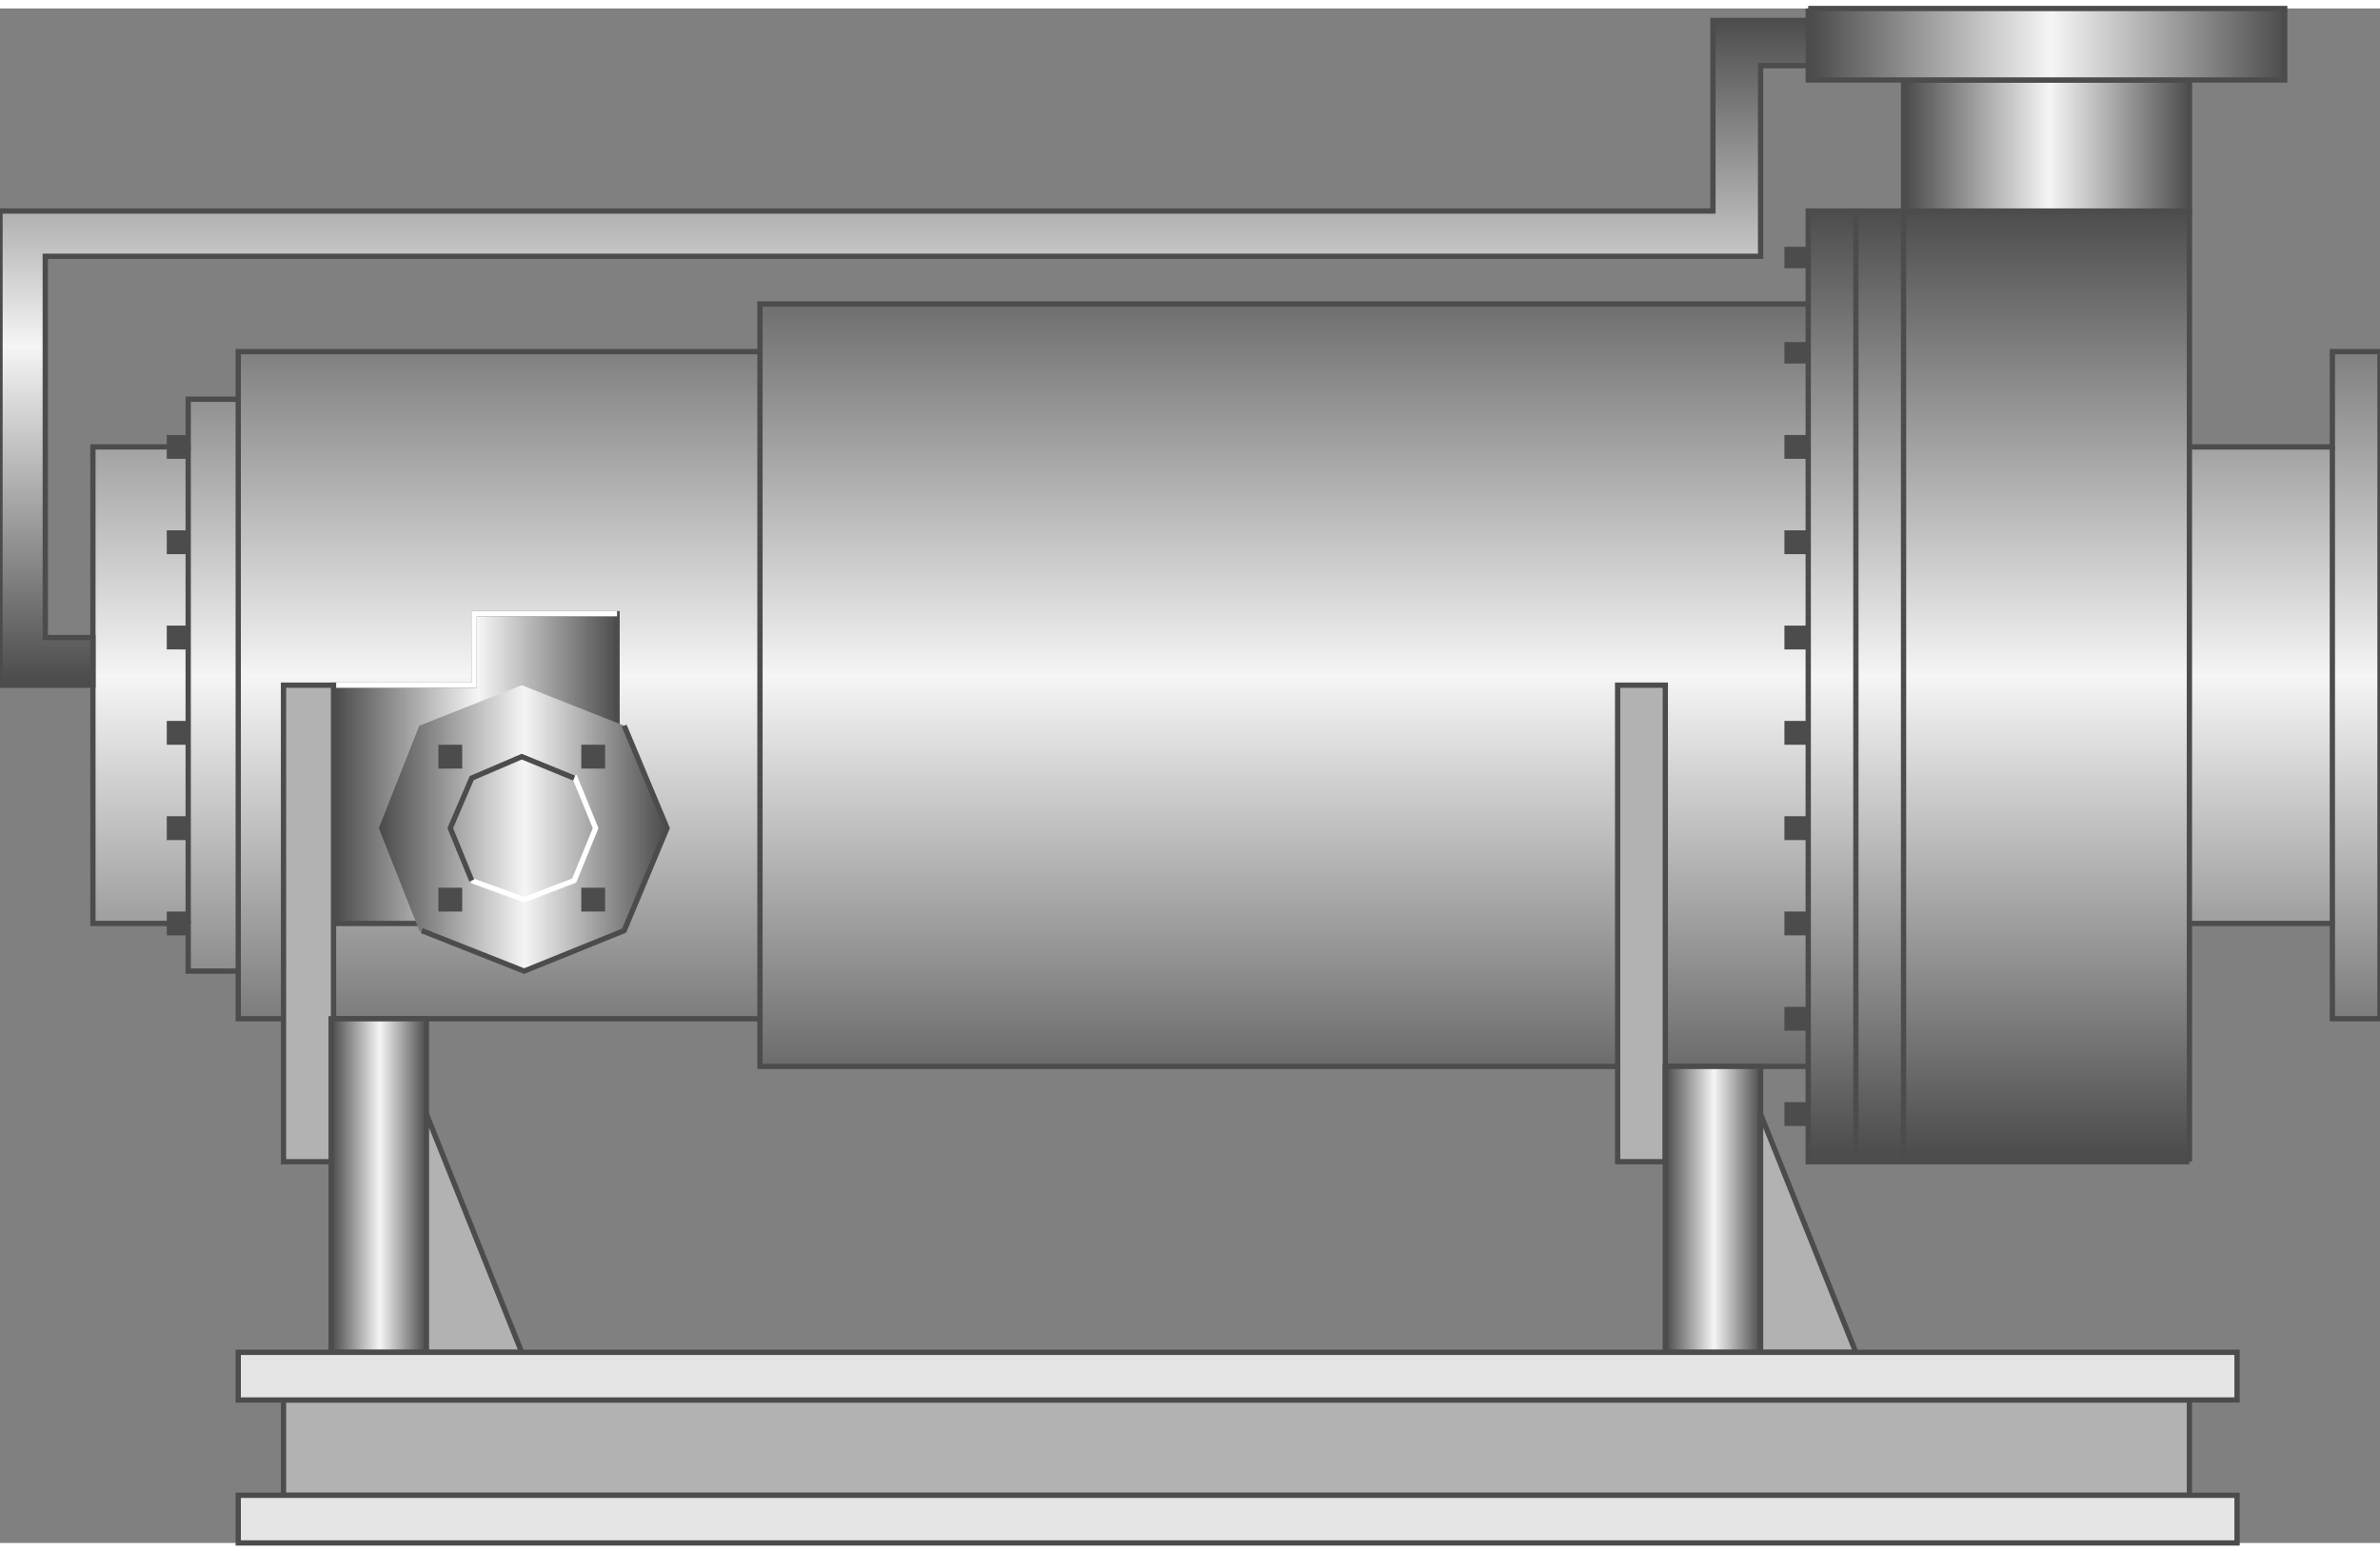 <svg version="1.1" xmlns="http://www.w3.org/2000/svg" xmlns:xlink="http://www.w3.org/1999/xlink" width="112px" height="73px" viewBox="0 0 112.5 72.525" enable-background="new 0 0 112.5 72.525" xml:space="preserve">
<rect x="0" y="0" width="112.5" height="72.525" fill="#808080" stroke="none"/>
<g id="Group_Volute_Chamber">
	
		<linearGradient id="SVGID_1_" gradientUnits="userSpaceOnUse" x1="58.446" y1="18.019" x2="58.446" y2="62.951" gradientTransform="matrix(1 0 0 -1 0 72.525)">
		<stop offset="0.01" style="stop-color:#4D4D4D" />
		<stop offset="0.51" style="stop-color:#F5F5F5" />
		<stop offset="1" style="stop-color:#4D4D4D" />
	</linearGradient>
	<path fill="url(#SVGID_1_)" stroke="#4C4C4C" stroke-width="0.25" d="M103.491,54.506H85.473v-4.505h-49.55v-2.252H11.261v-2.252   H8.896v-2.252H4.392V20.722h4.504v-2.253h2.365v-2.252h24.662v-2.252h49.55V9.574h18.019v11.148h6.757v-4.505h2.252v31.531h-2.252   v-4.504h-6.757V54.506" />
	<path fill="none" stroke="#4C4C4C" stroke-width="0.25" d="M8.896,43.245V20.722" />
	<path fill="none" stroke="#4C4C4C" stroke-width="0.25" d="M11.261,18.469v27.027" />
	<path fill="none" stroke="#4C4C4C" stroke-width="0.25" d="M35.923,47.749V16.218" />
	<path fill="none" stroke="#4C4C4C" stroke-width="0.25" d="M85.473,13.965v36.036" />
	<path fill="none" stroke="#4C4C4C" stroke-width="0.25" d="M103.491,20.722v22.522" />
	<path fill="none" stroke="#4C4C4C" stroke-width="0.25" d="M110.248,20.722v22.522" />
	<path fill="none" stroke="#4C4C4C" stroke-width="0.25" d="M89.979,9.574v44.932" />
	<path fill="none" stroke="#4C4C4C" stroke-width="0.25" d="M87.725,9.574v44.932" />
</g>
<g id="Group_Upstream_Pipe_Flange">
	
		<linearGradient id="SVGID_2_" gradientUnits="userSpaceOnUse" x1="89.978" y1="66.048" x2="103.492" y2="66.048" gradientTransform="matrix(1 0 0 -1 0 72.525)">
		<stop offset="0.01" style="stop-color:#4D4D4D" />
		<stop offset="0.51" style="stop-color:#F5F5F5" />
		<stop offset="1" style="stop-color:#4D4D4D" />
	</linearGradient>
	<path fill="url(#SVGID_2_)" stroke="#4C4C4C" stroke-width="0.25" d="M89.979,3.38h13.514v6.194H89.979V3.38z" />
	
		<linearGradient id="SVGID_3_" gradientUnits="userSpaceOnUse" x1="85.473" y1="70.835" x2="107.996" y2="70.835" gradientTransform="matrix(1 0 0 -1 0 72.525)">
		<stop offset="0.01" style="stop-color:#4D4D4D" />
		<stop offset="0.51" style="stop-color:#F5F5F5" />
		<stop offset="1" style="stop-color:#4D4D4D" />
	</linearGradient>
	<path fill="url(#SVGID_3_)" stroke="#4C4C4C" stroke-width="0.25" d="M85.473,0.001h22.523V3.38H85.473V0.001" />
</g>
<g id="Group_Feed_Water_Pipe">
	
		<linearGradient id="SVGID_4_" gradientUnits="userSpaceOnUse" x1="42.736" y1="40.542" x2="42.736" y2="71.961" gradientTransform="matrix(1 0 0 -1 0 72.525)">
		<stop offset="0.01" style="stop-color:#4D4D4D" />
		<stop offset="0.51" style="stop-color:#F5F5F5" />
		<stop offset="1" style="stop-color:#4D4D4D" />
	</linearGradient>
	<path fill="url(#SVGID_4_)" stroke="#4C4C4C" stroke-width="0.25" d="M4.392,29.731H2.14V11.713h81.081V2.704h2.252v-2.14h-4.504   v9.009H0v22.41h4.392V29.731z" />
</g>
<g id="Group_Drift_Switch">
	
		<linearGradient id="SVGID_5_" gradientUnits="userSpaceOnUse" x1="15.766" y1="36.6" x2="29.167" y2="36.6" gradientTransform="matrix(1 0 0 -1 0 72.525)">
		<stop offset="0.01" style="stop-color:#4D4D4D" />
		<stop offset="0.51" style="stop-color:#F5F5F5" />
		<stop offset="1" style="stop-color:#4D4D4D" />
	</linearGradient>
	<path fill="url(#SVGID_5_)" stroke="#4C4C4C" stroke-width="0.25" d="M15.766,31.983h6.644v-3.378h6.757v3.378v11.262H15.766   V31.983z" />
	<path fill="none" stroke="#FFFFFF" stroke-width="0.25" d="M13.401,54.506V31.983h9.009v-3.378h6.757" />
	
		<linearGradient id="SVGID_6_" gradientUnits="userSpaceOnUse" x1="17.905" y1="33.785" x2="31.419" y2="33.785" gradientTransform="matrix(1 0 0 -1 0 72.525)">
		<stop offset="0.01" style="stop-color:#4D4D4D" />
		<stop offset="0.51" style="stop-color:#F5F5F5" />
		<stop offset="1" style="stop-color:#4D4D4D" />
	</linearGradient>
	<path fill="url(#SVGID_6_)" d="M19.82,43.583l-1.915-4.843l1.915-4.842l4.842-1.915l4.842,1.915l1.915,4.842l-1.915,4.843   l-4.842,1.914L19.82,43.583z" />
	<path fill="none" stroke="#4C4C4C" stroke-width="0.25" d="M29.504,33.898l2.027,4.842l-2.027,4.843l-4.729,1.914l-4.842-1.914" />
	<path fill="none" stroke="#FFFFFF" stroke-width="0.25" d="M27.14,36.263l1.014,2.478l-1.014,2.478l-2.365,0.9l-2.478-0.9" />
	<path fill="none" stroke="#4C4C4C" stroke-width="0.25" d="M22.297,41.218l-1.014-2.478l1.014-2.365l2.365-1.014l2.478,1.014" />
</g>
<g id="Group_Fasteners">
	<path fill="#4C4C4C" d="M20.721,34.799h1.126v1.126h-1.126V34.799z" />
	<path fill="#4C4C4C" d="M20.721,41.556h1.126v1.126h-1.126V41.556z" />
	<path fill="#4C4C4C" d="M27.478,41.556h1.126v1.126h-1.126V41.556z" />
	<path fill="#4C4C4C" d="M27.478,34.799h1.126v1.126h-1.126V34.799z" />
	<path fill="#4C4C4C" d="M84.348,11.263h1.125v1.014h-1.125V11.263z" />
	<path fill="#4C4C4C" d="M84.348,15.767h1.125v1.014h-1.125V15.767z" />
	<path fill="#4C4C4C" d="M84.348,20.159h1.125v1.126h-1.125V20.159z" />
	<path fill="#4C4C4C" d="M84.348,24.664h1.125v1.126h-1.125V24.664z" />
	<path fill="#4C4C4C" d="M84.348,29.168h1.125v1.126h-1.125V29.168z" />
	<path fill="#4C4C4C" d="M84.348,33.673h1.125v1.126h-1.125V33.673z" />
	<path fill="#4C4C4C" d="M84.348,38.177h1.125v1.128h-1.125V38.177z" />
	<path fill="#4C4C4C" d="M84.348,42.682h1.125v1.126h-1.125V42.682z" />
	<path fill="#4C4C4C" d="M84.348,47.187h1.125v1.126h-1.125V47.187z" />
	<path fill="#4C4C4C" d="M84.348,51.69h1.125v1.127h-1.125V51.69z" />
	<path fill="#4C4C4C" d="M7.883,42.682h1.014v1.126H7.883V42.682z" />
	<path fill="#4C4C4C" d="M7.883,38.177h1.014v1.128H7.883V38.177z" />
	<path fill="#4C4C4C" d="M7.883,33.673h1.014v1.126H7.883V33.673z" />
	<path fill="#4C4C4C" d="M7.883,29.168h1.014v1.126H7.883V29.168z" />
	<path fill="#4C4C4C" d="M7.883,24.664h1.014v1.126H7.883V24.664z" />
	<path fill="#4C4C4C" d="M7.883,20.159h1.014v1.126H7.883V20.159z" />
</g>
<g id="Group_Pump_Support">
	<path fill="#B2B2B2" stroke="#4C4C4C" stroke-width="0.25" d="M15.766,54.506h-2.365V31.983h2.365V54.506z" />
	<path fill="#B2B2B2" stroke="#4C4C4C" stroke-width="0.25" d="M76.464,31.983h2.253v22.521h-2.253V31.983z" />
	
		<linearGradient id="SVGID_7_" gradientUnits="userSpaceOnUse" x1="15.653" y1="16.893" x2="20.157" y2="16.893" gradientTransform="matrix(1 0 0 -1 0 72.525)">
		<stop offset="0.01" style="stop-color:#4D4D4D" />
		<stop offset="0.51" style="stop-color:#F5F5F5" />
		<stop offset="1" style="stop-color:#4D4D4D" />
	</linearGradient>
	<path fill="url(#SVGID_7_)" stroke="#4C4C4C" stroke-width="0.25" d="M15.653,47.749h4.504v15.767h-4.504V47.749z" />
	
		<linearGradient id="SVGID_8_" gradientUnits="userSpaceOnUse" x1="78.717" y1="15.767" x2="83.221" y2="15.767" gradientTransform="matrix(1 0 0 -1 0 72.525)">
		<stop offset="0.01" style="stop-color:#4D4D4D" />
		<stop offset="0.51" style="stop-color:#F5F5F5" />
		<stop offset="1" style="stop-color:#4D4D4D" />
	</linearGradient>
	<path fill="url(#SVGID_8_)" stroke="#4C4C4C" stroke-width="0.25" d="M78.717,50.001h4.504v13.515h-4.504V50.001z" />
	<path fill="#B2B2B2" stroke="#4C4C4C" stroke-width="0.25" d="M13.401,65.767h90.09v4.506h-90.09V65.767z" />
	<path fill="#B2B2B2" stroke="#4C4C4C" stroke-width="0.25" d="M83.221,63.515V52.254l4.504,11.262H83.221z" />
	<path fill="#B2B2B2" stroke="#4C4C4C" stroke-width="0.25" d="M20.158,63.515V52.254l4.504,11.262H20.158z" />
	<path fill="#E5E5E5" stroke="#4C4C4C" stroke-width="0.25" d="M11.261,63.515h94.482v2.252H11.261V63.515z" />
	<path fill="#E5E5E5" stroke="#4C4C4C" stroke-width="0.25" d="M11.261,70.272h94.482v2.252H11.261V70.272z" />
</g>
</svg>